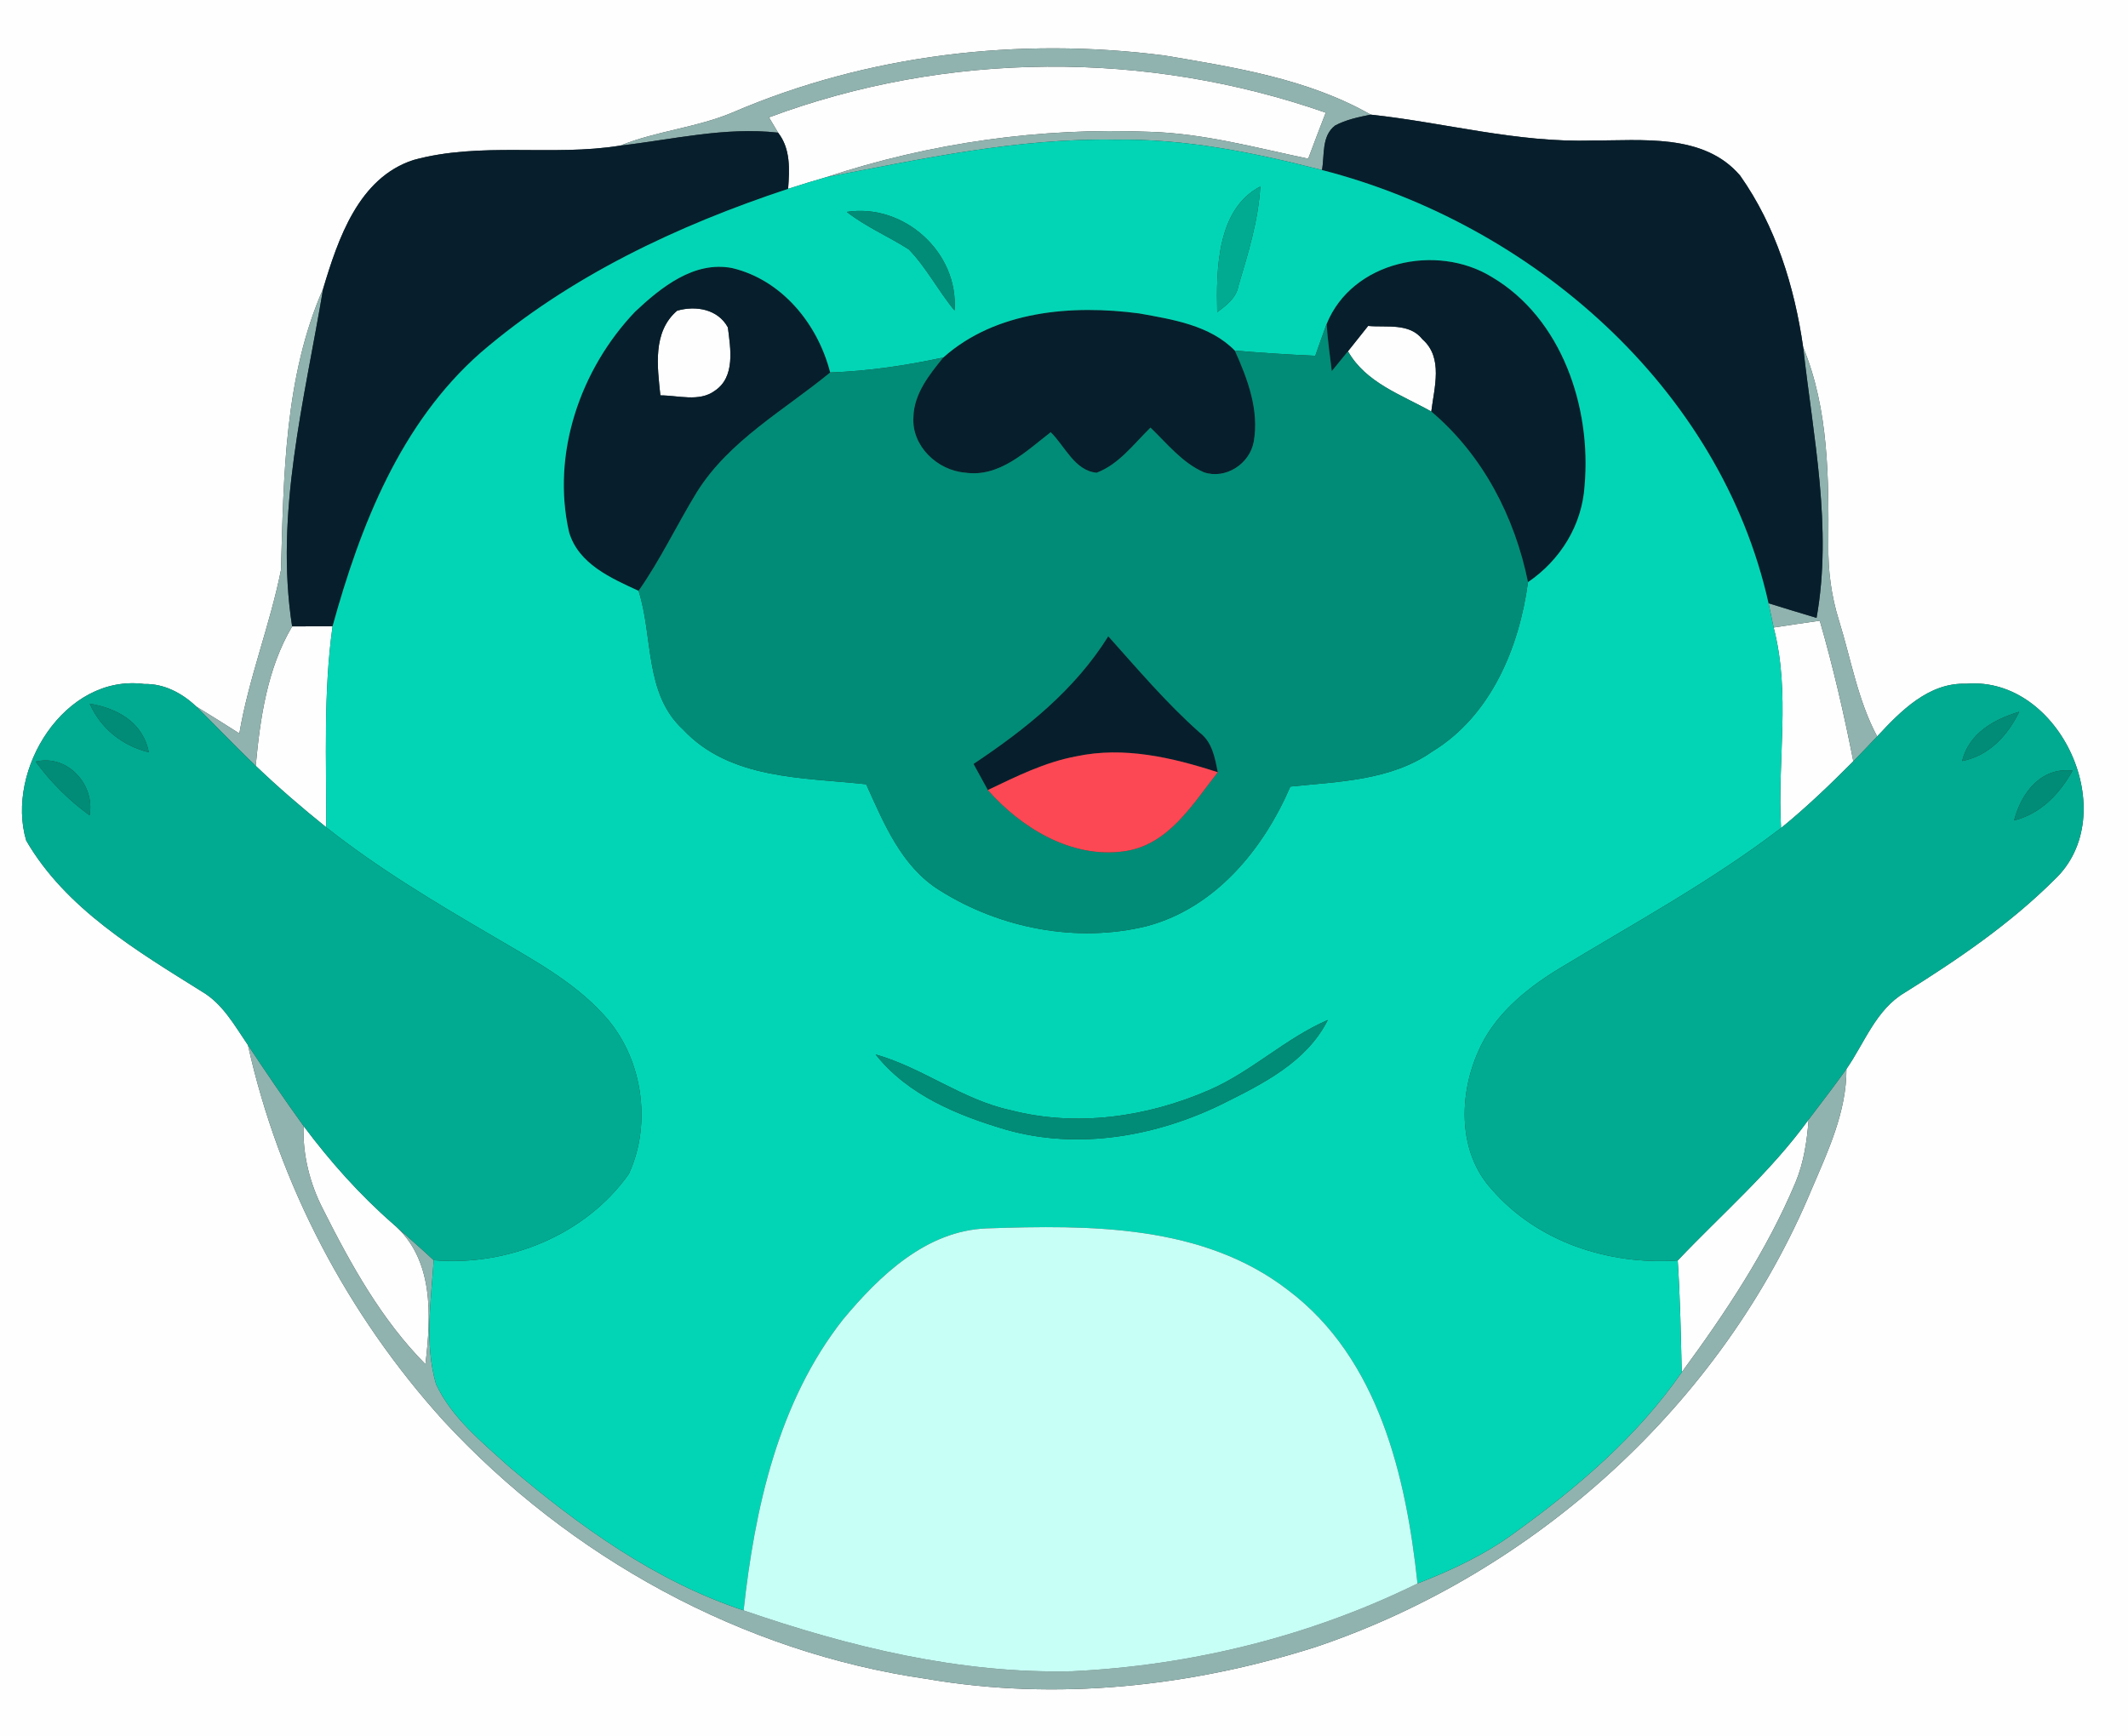 <?xml version="1.0" encoding="UTF-8" ?>
<!DOCTYPE svg PUBLIC "-//W3C//DTD SVG 1.1//EN" "http://www.w3.org/Graphics/SVG/1.1/DTD/svg11.dtd">
<svg width="250pt" height="204pt" viewBox="0 0 250 204" version="1.1" xmlns="http://www.w3.org/2000/svg">
<rect x="0" y="0" width="250" height="204" fill="#333333" stroke="none"/>
<g id="#fefefeff">
<path fill="#fefefe" opacity="1.00" d=" M 0.00 0.00 L 250.00 0.00 L 250.00 204.00 L 0.00 204.00 L 0.00 0.00 M 86.06 13.22 C 81.82 15.01 77.14 15.38 72.87 17.11 C 64.82 18.41 56.51 16.63 48.58 18.80 C 42.13 20.89 39.72 28.06 37.96 33.94 C 33.42 44.27 33.33 55.90 33.01 66.98 C 31.72 73.46 29.23 79.65 28.12 86.19 C 26.43 85.12 24.75 84.05 23.05 83.02 C 21.41 81.46 19.27 80.32 16.97 80.38 C 7.58 79.14 0.62 90.50 3.08 98.78 C 7.73 106.79 16.07 111.73 23.72 116.52 C 26.18 117.96 27.57 120.53 29.13 122.81 C 32.77 139.19 40.84 154.50 52.08 166.93 C 66.91 182.99 87.16 194.16 108.86 197.29 C 124.12 199.91 139.91 198.21 154.60 193.53 C 180.38 184.83 202.33 164.94 212.83 139.76 C 214.76 135.25 216.94 130.64 216.92 125.62 C 219.06 122.54 220.38 118.65 223.76 116.65 C 229.99 112.76 236.13 108.58 241.35 103.38 C 249.48 95.74 242.05 79.40 230.99 80.35 C 226.60 80.18 223.28 83.57 220.53 86.54 C 218.25 82.28 217.46 77.47 216.04 72.90 C 215.14 70.03 214.75 67.02 214.80 64.02 C 214.84 56.23 214.86 48.14 211.84 40.81 C 210.82 33.69 208.61 26.54 204.42 20.62 C 200.14 15.62 192.88 16.54 187.00 16.51 C 178.22 16.79 169.69 14.40 161.03 13.47 C 153.63 9.26 145.08 7.92 136.80 6.52 C 119.71 4.32 101.94 6.39 86.06 13.22 Z" />
<path fill="#fefefe" opacity="1.00" d=" M 90.34 13.79 C 111.24 5.99 134.71 5.88 155.75 13.24 C 155.05 15.04 154.36 16.84 153.69 18.65 C 147.53 17.36 141.40 15.67 135.07 15.49 C 122.23 14.96 109.27 16.78 97.07 20.82 C 95.57 21.26 94.08 21.70 92.59 22.19 C 92.75 19.92 92.90 17.49 91.41 15.59 C 91.14 15.14 90.61 14.24 90.34 13.79 Z" />
<path fill="#fefefe" opacity="1.00" d=" M 79.55 36.51 C 81.74 35.88 84.34 36.32 85.51 38.47 C 85.83 40.96 86.41 44.32 83.96 45.93 C 82.15 47.26 79.67 46.46 77.58 46.46 C 77.23 43.08 76.64 39.00 79.55 36.51 Z" />
<path fill="#fefefe" opacity="1.00" d=" M 160.73 38.30 C 162.90 38.50 165.58 37.91 167.12 39.88 C 169.58 42.04 168.49 45.56 168.15 48.36 C 164.64 46.38 160.47 45.00 158.36 41.28 C 159.15 40.29 159.94 39.29 160.73 38.30 Z" />
<path fill="#fefefe" opacity="1.00" d=" M 208.37 73.74 C 210.17 73.46 211.98 73.20 213.79 72.94 C 215.36 78.38 216.64 83.90 217.73 89.46 C 215.01 92.19 212.23 94.87 209.24 97.30 C 208.78 89.45 210.39 81.49 208.37 73.74 Z" />
<path fill="#fefefe" opacity="1.00" d=" M 30.04 89.99 C 30.57 84.35 31.39 78.57 34.32 73.61 C 35.51 73.61 37.88 73.59 39.07 73.59 C 37.98 81.42 38.35 89.34 38.33 97.22 C 35.47 94.92 32.69 92.53 30.04 89.99 Z" />
<path fill="#fefefe" opacity="1.00" d=" M 212.48 131.56 C 212.29 134.07 211.92 136.60 210.94 138.95 C 207.57 146.98 202.71 154.27 197.57 161.26 C 197.47 156.88 197.39 152.49 197.10 148.12 C 202.29 142.66 208.04 137.70 212.48 131.56 Z" />
<path fill="#fefefe" opacity="1.00" d=" M 37.95 142.10 C 36.39 139.07 35.55 135.71 35.66 132.31 C 38.78 136.49 42.26 140.40 46.20 143.84 C 51.01 147.94 50.65 154.62 49.98 160.31 C 44.81 155.09 41.22 148.60 37.95 142.10 Z" />
</g>
<g id="#90b3afff">
<path fill="#90b3af" opacity="1.00" d=" M 86.06 13.22 C 101.94 6.39 119.71 4.32 136.80 6.52 C 145.08 7.92 153.63 9.26 161.03 13.47 C 159.60 13.76 158.14 14.06 156.85 14.75 C 155.23 16.00 155.63 18.21 155.31 19.98 C 147.36 17.94 139.24 16.27 131.00 16.42 C 119.53 16.21 108.27 18.68 97.07 20.82 C 109.27 16.78 122.23 14.96 135.07 15.49 C 141.40 15.67 147.53 17.36 153.69 18.65 C 154.36 16.84 155.05 15.04 155.75 13.24 C 134.71 5.88 111.24 5.99 90.34 13.79 C 90.61 14.24 91.14 15.14 91.41 15.59 C 85.16 14.89 79.04 16.40 72.87 17.11 C 77.14 15.38 81.82 15.01 86.06 13.22 Z" />
<path fill="#90b3af" opacity="1.00" d=" M 33.01 66.98 C 33.33 55.90 33.42 44.27 37.96 33.94 C 35.78 47.01 32.25 60.30 34.32 73.61 C 31.39 78.57 30.57 84.35 30.04 89.99 C 27.65 87.72 25.39 85.32 23.05 83.02 C 24.75 84.05 26.43 85.12 28.12 86.19 C 29.23 79.65 31.72 73.46 33.01 66.98 Z" />
<path fill="#90b3af" opacity="1.00" d=" M 211.84 40.81 C 214.86 48.14 214.84 56.23 214.80 64.02 C 214.75 67.02 215.14 70.03 216.04 72.90 C 217.46 77.47 218.25 82.28 220.53 86.54 C 219.60 87.52 218.67 88.50 217.73 89.46 C 216.64 83.90 215.36 78.38 213.79 72.94 C 211.98 73.20 210.17 73.46 208.37 73.74 C 208.18 72.79 207.98 71.84 207.77 70.89 C 209.65 71.47 211.52 72.05 213.41 72.61 C 215.30 62.02 213.01 51.35 211.84 40.81 Z" />
<path fill="#90b3af" opacity="1.00" d=" M 29.13 122.81 C 31.25 126.01 33.41 129.19 35.66 132.31 C 35.55 135.71 36.39 139.07 37.95 142.10 C 41.22 148.60 44.81 155.09 49.98 160.31 C 50.65 154.62 51.01 147.94 46.20 143.84 C 47.79 145.25 49.40 146.64 50.95 148.09 C 50.64 152.91 49.86 157.92 51.22 162.63 C 53.06 166.60 56.58 169.42 59.75 172.30 C 67.99 179.30 77.00 185.81 87.36 189.24 C 99.78 193.52 112.78 196.71 126.00 196.39 C 140.02 195.71 153.92 192.28 166.53 186.08 C 170.56 184.51 174.50 182.66 177.99 180.08 C 185.34 174.77 192.38 168.77 197.57 161.26 C 202.71 154.27 207.57 146.98 210.94 138.95 C 211.92 136.60 212.29 134.07 212.48 131.56 C 213.97 129.58 215.49 127.64 216.92 125.62 C 216.94 130.64 214.76 135.25 212.83 139.76 C 202.33 164.94 180.38 184.83 154.60 193.53 C 139.91 198.21 124.12 199.91 108.86 197.29 C 87.16 194.16 66.91 182.99 52.08 166.93 C 40.84 154.50 32.77 139.19 29.13 122.81 Z" />
</g>
<g id="#071f2cff">
<path fill="#071f2c" opacity="1.00" d=" M 156.85 14.75 C 158.14 14.06 159.60 13.76 161.03 13.47 C 169.69 14.40 178.22 16.79 187.00 16.51 C 192.88 16.54 200.14 15.62 204.42 20.62 C 208.61 26.54 210.82 33.69 211.84 40.81 C 213.01 51.35 215.30 62.02 213.41 72.61 C 211.52 72.05 209.65 71.47 207.77 70.89 C 202.11 45.51 179.92 26.31 155.31 19.98 C 155.63 18.21 155.23 16.00 156.85 14.75 Z" />
<path fill="#071f2c" opacity="1.00" d=" M 72.87 17.11 C 79.04 16.40 85.16 14.89 91.41 15.59 C 92.90 17.49 92.75 19.92 92.59 22.19 C 79.60 26.49 66.90 32.47 56.46 41.45 C 47.04 49.74 42.33 61.78 39.07 73.59 C 37.88 73.59 35.51 73.61 34.32 73.61 C 32.25 60.30 35.78 47.01 37.96 33.94 C 39.72 28.06 42.13 20.89 48.58 18.80 C 56.51 16.63 64.82 18.41 72.87 17.11 Z" />
<path fill="#071f2c" opacity="1.00" d=" M 155.85 38.08 C 158.84 30.68 168.78 28.56 175.26 32.55 C 183.52 37.43 186.97 47.91 186.16 57.07 C 185.87 61.71 183.32 65.81 179.51 68.41 C 177.95 60.72 174.19 53.46 168.15 48.36 C 168.49 45.56 169.58 42.04 167.12 39.88 C 165.58 37.91 162.90 38.50 160.73 38.30 C 159.94 39.29 159.15 40.29 158.36 41.28 C 157.73 42.06 157.09 42.84 156.46 43.61 C 156.22 41.77 155.98 39.93 155.85 38.08 Z" />
<path fill="#071f2c" opacity="1.00" d=" M 74.62 36.62 C 77.67 33.76 81.53 30.64 86.01 31.50 C 91.87 32.89 96.08 38.08 97.53 43.77 C 92.12 48.22 85.66 51.76 81.86 57.84 C 79.52 61.67 77.60 65.75 75.02 69.43 C 71.79 67.94 67.94 66.27 66.85 62.52 C 64.76 53.30 68.18 43.37 74.62 36.62 M 79.55 36.51 C 76.64 39.00 77.23 43.08 77.58 46.46 C 79.67 46.46 82.15 47.26 83.96 45.93 C 86.41 44.32 85.83 40.96 85.51 38.47 C 84.34 36.32 81.74 35.88 79.55 36.51 Z" />
<path fill="#071f2c" opacity="1.00" d=" M 110.82 42.01 C 117.00 36.50 125.95 35.79 133.83 36.83 C 137.76 37.54 142.14 38.21 145.07 41.20 C 146.57 44.52 147.95 48.20 147.29 51.91 C 146.82 54.51 143.99 56.36 141.44 55.50 C 138.89 54.39 137.12 52.13 135.16 50.25 C 133.20 52.16 131.47 54.55 128.84 55.55 C 126.27 55.33 125.11 52.43 123.44 50.79 C 120.52 53.04 117.41 56.13 113.39 55.54 C 110.12 55.28 107.08 52.41 107.31 49.00 C 107.38 46.27 109.17 44.03 110.82 42.01 Z" />
<path fill="#071f2c" opacity="1.00" d=" M 114.37 89.77 C 120.47 85.71 126.28 81.07 130.20 74.77 C 133.67 78.64 137.03 82.62 140.93 86.08 C 142.42 87.20 142.73 89.04 143.07 90.75 C 137.73 89.02 132.04 87.68 126.43 88.88 C 122.76 89.56 119.39 91.24 116.05 92.84 C 115.63 92.07 114.79 90.54 114.37 89.77 Z" />
</g>
<g id="#02d5b5ff">
<path fill="#02d5b5" opacity="1.00" d=" M 97.07 20.82 C 108.27 18.68 119.53 16.21 131.00 16.42 C 139.24 16.27 147.36 17.94 155.31 19.98 C 179.92 26.31 202.11 45.51 207.77 70.89 C 207.98 71.84 208.18 72.79 208.37 73.74 C 210.39 81.49 208.78 89.45 209.24 97.30 C 200.99 103.61 191.82 108.58 182.96 113.95 C 179.11 116.33 175.44 119.38 173.63 123.64 C 171.38 128.75 171.28 135.41 175.23 139.74 C 180.61 145.97 189.02 148.68 197.10 148.12 C 197.39 152.49 197.47 156.88 197.57 161.26 C 192.38 168.77 185.34 174.77 177.99 180.08 C 174.50 182.66 170.56 184.51 166.53 186.08 C 165.20 173.54 161.98 159.65 151.37 151.64 C 141.34 143.86 128.00 143.94 115.93 144.35 C 108.82 144.61 103.33 149.90 99.04 155.05 C 91.42 164.73 88.67 177.25 87.36 189.24 C 77.00 185.81 67.99 179.30 59.75 172.30 C 56.58 169.42 53.06 166.60 51.22 162.63 C 49.86 157.92 50.64 152.91 50.95 148.09 C 59.65 148.84 68.78 145.14 73.87 137.96 C 76.68 131.90 75.44 124.05 70.85 119.17 C 67.25 115.24 62.48 112.72 57.96 110.04 C 51.21 106.10 44.47 102.08 38.33 97.22 C 38.35 89.34 37.98 81.42 39.07 73.59 C 42.33 61.78 47.04 49.74 56.46 41.45 C 66.90 32.47 79.60 26.49 92.59 22.19 C 94.08 21.70 95.57 21.26 97.07 20.82 M 143.00 36.69 C 144.07 35.87 145.25 35.02 145.49 33.59 C 146.63 29.77 147.83 25.92 148.06 21.92 C 142.97 24.56 142.88 31.65 143.00 36.69 M 99.48 24.90 C 101.73 26.66 104.37 27.77 106.76 29.30 C 108.85 31.45 110.22 34.18 112.14 36.48 C 112.64 29.66 106.20 23.87 99.48 24.90 M 155.85 38.08 C 155.40 39.32 154.95 40.57 154.52 41.81 C 151.37 41.67 148.22 41.46 145.07 41.20 C 142.14 38.21 137.76 37.54 133.83 36.83 C 125.95 35.79 117.00 36.50 110.82 42.01 C 106.45 42.95 102.01 43.61 97.53 43.77 C 96.08 38.08 91.87 32.89 86.01 31.50 C 81.53 30.64 77.67 33.76 74.62 36.62 C 68.18 43.37 64.76 53.30 66.85 62.52 C 67.94 66.27 71.79 67.94 75.02 69.43 C 76.76 74.86 75.67 81.53 80.25 85.73 C 85.76 91.63 94.36 91.35 101.76 92.16 C 103.85 96.77 105.90 101.83 110.39 104.62 C 117.51 109.11 126.56 110.86 134.77 108.82 C 142.79 106.67 148.42 99.79 151.59 92.43 C 157.28 91.84 163.40 91.73 168.27 88.31 C 175.15 84.12 178.48 76.09 179.51 68.41 C 183.32 65.81 185.87 61.71 186.16 57.07 C 186.97 47.91 183.52 37.43 175.26 32.55 C 168.78 28.56 158.84 30.68 155.85 38.08 M 142.05 128.10 C 134.77 131.27 126.47 132.47 118.72 130.46 C 113.06 129.24 108.41 125.48 102.87 123.91 C 106.65 128.69 112.50 131.07 118.19 132.75 C 126.68 135.17 135.87 133.54 143.68 129.69 C 148.39 127.34 153.51 124.80 155.99 119.86 C 151.00 122.02 147.03 125.94 142.05 128.10 Z" />
</g>
<g id="#01ab91ff">
<path fill="#01ab91" opacity="1.00" d=" M 143.00 36.69 C 142.88 31.65 142.97 24.56 148.06 21.92 C 147.83 25.92 146.63 29.77 145.49 33.59 C 145.25 35.02 144.07 35.87 143.00 36.69 Z" />
<path fill="#01ab91" opacity="1.00" d=" M 3.08 98.78 C 0.62 90.50 7.58 79.14 16.97 80.38 C 19.27 80.32 21.41 81.46 23.05 83.02 C 25.39 85.32 27.65 87.72 30.04 89.99 C 32.69 92.53 35.47 94.92 38.33 97.22 C 44.47 102.08 51.21 106.10 57.96 110.04 C 62.48 112.72 67.25 115.24 70.85 119.17 C 75.44 124.05 76.68 131.90 73.87 137.96 C 68.78 145.14 59.65 148.84 50.95 148.09 C 49.40 146.64 47.79 145.25 46.20 143.84 C 42.26 140.40 38.78 136.49 35.66 132.31 C 33.41 129.19 31.25 126.01 29.13 122.81 C 27.57 120.53 26.18 117.96 23.72 116.52 C 16.07 111.73 7.73 106.79 3.08 98.78 M 10.54 82.69 C 11.85 85.64 14.37 87.62 17.48 88.41 C 16.81 84.90 13.81 83.23 10.54 82.69 M 4.19 89.50 C 5.96 91.92 8.09 94.04 10.52 95.81 C 11.20 92.19 7.89 88.59 4.19 89.50 Z" />
<path fill="#01ab91" opacity="1.00" d=" M 220.53 86.54 C 223.28 83.57 226.60 80.18 230.99 80.35 C 242.05 79.40 249.48 95.74 241.35 103.38 C 236.13 108.58 229.99 112.76 223.76 116.65 C 220.38 118.65 219.06 122.54 216.92 125.62 C 215.49 127.64 213.97 129.58 212.48 131.56 C 208.04 137.70 202.29 142.66 197.10 148.12 C 189.02 148.68 180.61 145.97 175.23 139.74 C 171.28 135.41 171.38 128.75 173.63 123.64 C 175.44 119.38 179.11 116.33 182.96 113.95 C 191.82 108.58 200.99 103.61 209.24 97.30 C 212.23 94.87 215.01 92.19 217.73 89.46 C 218.67 88.50 219.60 87.52 220.53 86.54 M 230.51 89.43 C 233.69 88.80 235.85 86.45 237.22 83.64 C 234.23 84.54 231.32 86.17 230.51 89.43 M 236.62 96.41 C 239.75 95.62 241.97 93.29 243.49 90.55 C 239.78 90.12 237.46 93.16 236.62 96.41 Z" />
</g>
<g id="#018c77ff">
<path fill="#018c77" opacity="1.00" d=" M 99.48 24.90 C 106.20 23.87 112.64 29.66 112.14 36.48 C 110.22 34.18 108.85 31.45 106.76 29.30 C 104.37 27.77 101.73 26.66 99.48 24.90 Z" />
<path fill="#018c77" opacity="1.00" d=" M 154.52 41.81 C 154.95 40.57 155.40 39.32 155.85 38.08 C 155.98 39.93 156.22 41.77 156.46 43.61 C 157.09 42.84 157.73 42.06 158.36 41.28 C 160.47 45.00 164.64 46.38 168.15 48.36 C 174.19 53.46 177.95 60.72 179.51 68.41 C 178.48 76.09 175.15 84.12 168.27 88.31 C 163.40 91.73 157.28 91.84 151.59 92.43 C 148.42 99.79 142.79 106.67 134.77 108.82 C 126.56 110.86 117.51 109.11 110.39 104.62 C 105.90 101.83 103.85 96.77 101.76 92.16 C 94.36 91.35 85.76 91.63 80.25 85.73 C 75.67 81.53 76.76 74.86 75.02 69.43 C 77.60 65.75 79.52 61.67 81.86 57.84 C 85.66 51.76 92.12 48.22 97.53 43.77 C 102.01 43.61 106.45 42.95 110.82 42.01 C 109.17 44.03 107.38 46.27 107.31 49.00 C 107.08 52.41 110.12 55.28 113.39 55.54 C 117.41 56.13 120.52 53.04 123.44 50.79 C 125.11 52.43 126.27 55.33 128.84 55.55 C 131.47 54.55 133.20 52.16 135.16 50.25 C 137.12 52.13 138.89 54.39 141.44 55.50 C 143.99 56.36 146.82 54.51 147.29 51.91 C 147.95 48.20 146.57 44.52 145.07 41.20 C 148.22 41.46 151.37 41.67 154.52 41.81 M 114.37 89.77 C 114.79 90.54 115.63 92.07 116.05 92.84 C 119.99 97.31 125.89 100.89 132.02 100.04 C 137.26 99.36 140.09 94.51 143.07 90.75 C 142.73 89.04 142.42 87.20 140.93 86.08 C 137.03 82.62 133.67 78.64 130.20 74.77 C 126.28 81.07 120.47 85.71 114.37 89.77 Z" />
<path fill="#018c77" opacity="1.00" d=" M 10.54 82.69 C 13.81 83.23 16.81 84.90 17.48 88.41 C 14.37 87.62 11.85 85.64 10.54 82.69 Z" />
<path fill="#018c77" opacity="1.00" d=" M 230.51 89.43 C 231.32 86.17 234.23 84.54 237.22 83.64 C 235.85 86.45 233.69 88.80 230.51 89.43 Z" />
<path fill="#018c77" opacity="1.00" d=" M 4.19 89.50 C 7.89 88.59 11.20 92.19 10.52 95.81 C 8.09 94.04 5.96 91.92 4.19 89.50 Z" />
<path fill="#018c77" opacity="1.00" d=" M 236.62 96.41 C 237.46 93.16 239.78 90.12 243.49 90.55 C 241.97 93.29 239.75 95.62 236.62 96.41 Z" />
<path fill="#018c77" opacity="1.00" d=" M 142.05 128.10 C 147.03 125.94 151.00 122.02 155.99 119.86 C 153.51 124.80 148.39 127.34 143.68 129.69 C 135.87 133.54 126.68 135.17 118.19 132.75 C 112.50 131.07 106.65 128.69 102.87 123.91 C 108.41 125.48 113.06 129.24 118.72 130.46 C 126.47 132.47 134.77 131.27 142.05 128.10 Z" />
</g>
<g id="#fc4854ff">
<path fill="#fc4854" opacity="1.00" d=" M 126.43 88.88 C 132.04 87.68 137.73 89.02 143.07 90.75 C 140.09 94.51 137.26 99.36 132.02 100.04 C 125.89 100.89 119.99 97.31 116.05 92.84 C 119.39 91.24 122.76 89.56 126.43 88.88 Z" />
</g>
<g id="#c7fff6ff">
<path fill="#c7fff6" opacity="1.00" d=" M 99.04 155.05 C 103.33 149.90 108.82 144.61 115.93 144.35 C 128.00 143.94 141.34 143.86 151.37 151.64 C 161.98 159.65 165.20 173.54 166.53 186.08 C 153.92 192.28 140.02 195.71 126.00 196.39 C 112.78 196.71 99.78 193.52 87.36 189.24 C 88.67 177.25 91.42 164.73 99.04 155.05 Z" />
</g>
</svg>
